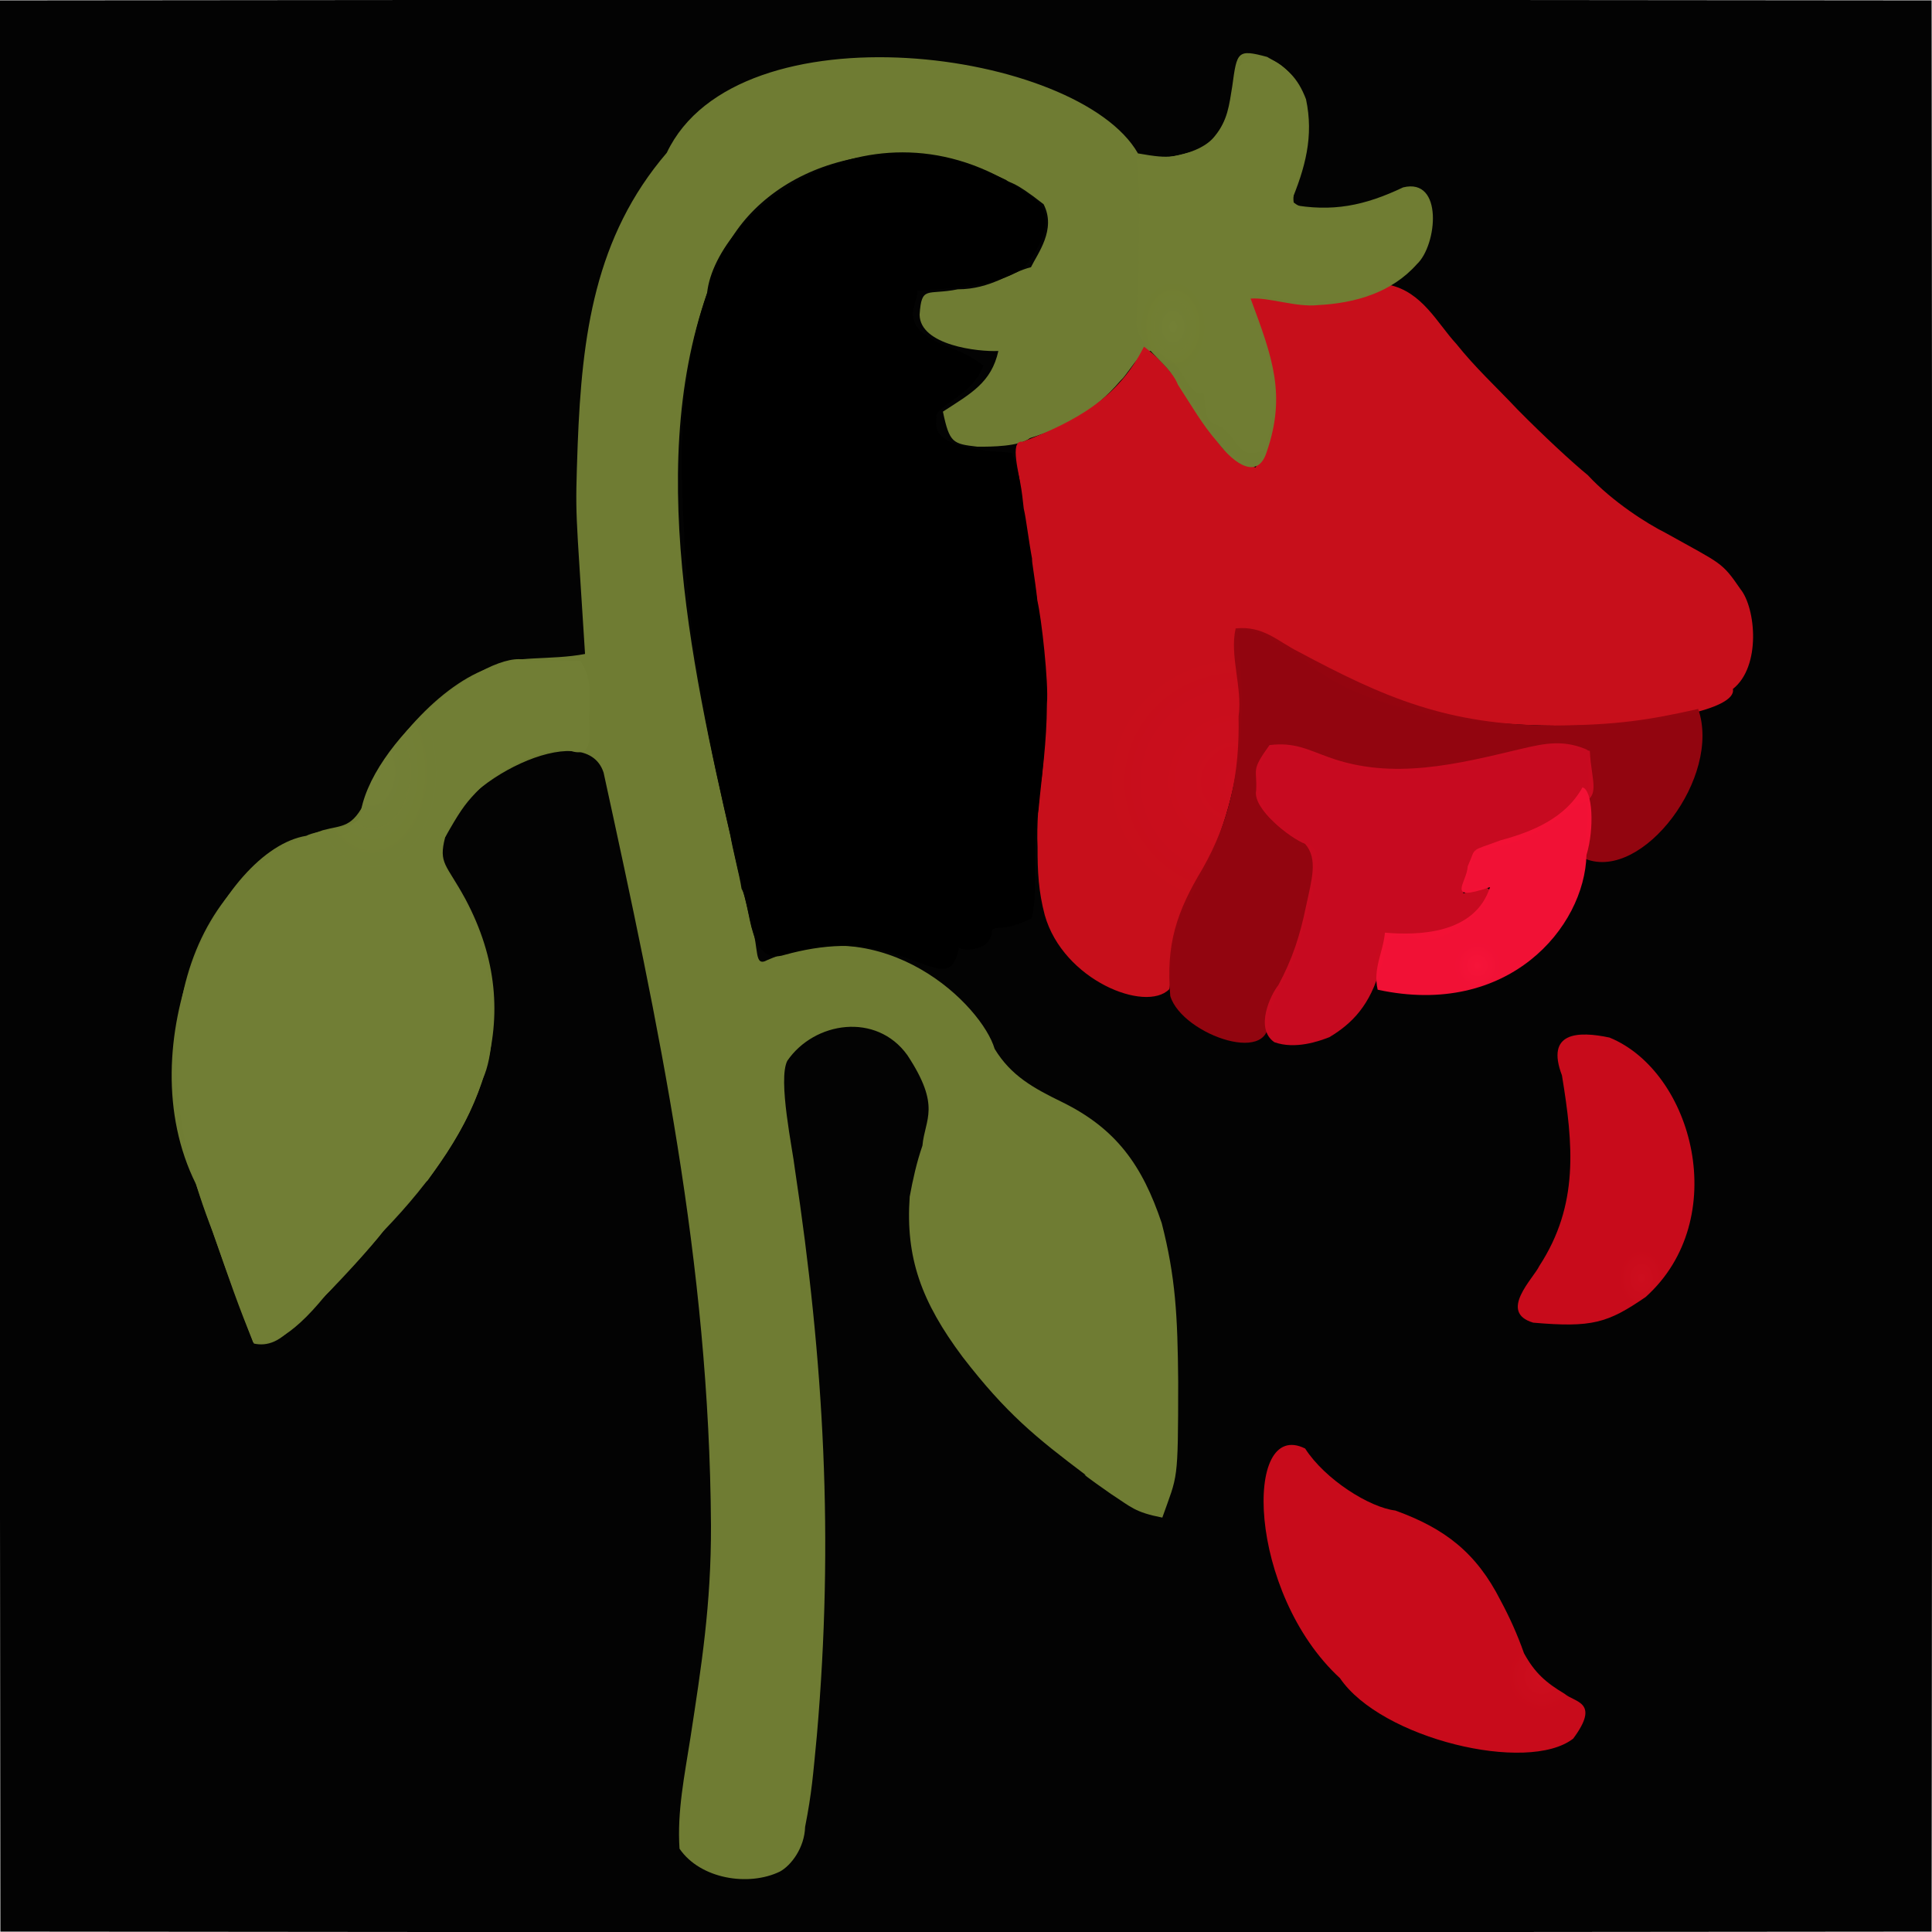 <?xml version="1.0" ?>
<svg xmlns="http://www.w3.org/2000/svg" version="1.1" width="512" height="512">
  <defs>
    <radialGradient id="shape_0_fill" cx="0.498" cy="0.498" r="0.499">
      <stop offset="0.0" stop-color="rgb(0, 0, 0)" stop-opacity="0.99"/>
      <stop offset="1.0" stop-color="rgb(0, 0, 0)" stop-opacity="0.99"/>
    </radialGradient>
    <radialGradient id="shape_1_fill" cx="0.451" cy="0.393" r="0.39">
      <stop offset="0.0" stop-color="rgb(112, 125, 52)" stop-opacity="0.99"/>
      <stop offset="1.0" stop-color="rgb(112, 125, 52)" stop-opacity="0.99"/>
    </radialGradient>
    <radialGradient id="shape_2_fill" cx="0.307" cy="0.684" r="0.187">
      <stop offset="0.0" stop-color="rgb(204, 13, 30)" stop-opacity="1.0"/>
      <stop offset="1.0" stop-color="rgb(201, 15, 27)" stop-opacity="0.99"/>
    </radialGradient>
    <radialGradient id="shape_3_fill" cx="0.293" cy="0.445" r="0.145">
      <stop offset="0.0" stop-color="rgb(0, 0, 0)" stop-opacity="1.0"/>
      <stop offset="1.0" stop-color="rgb(0, 0, 0)" stop-opacity="1.0"/>
    </radialGradient>
    <radialGradient id="shape_4_fill" cx="0.52" cy="0.18" r="0.137">
      <stop offset="0.0" stop-color="rgb(116, 129, 56)" stop-opacity="1.0"/>
      <stop offset="1.0" stop-color="rgb(113, 126, 53)" stop-opacity="0.99"/>
    </radialGradient>
    <radialGradient id="shape_5_fill" cx="0.42" cy="0.707" r="0.121">
      <stop offset="0.0" stop-color="rgb(150, 3, 13)" stop-opacity="1.0"/>
      <stop offset="1.0" stop-color="rgb(147, 5, 15)" stop-opacity="0.99"/>
    </radialGradient>
    <radialGradient id="shape_6_fill" cx="0.129" cy="0.646" r="0.103">
      <stop offset="0.0" stop-color="rgb(115, 128, 53)" stop-opacity="1.0"/>
      <stop offset="1.0" stop-color="rgb(112, 125, 50)" stop-opacity="0.99"/>
    </radialGradient>
    <radialGradient id="shape_7_fill" cx="0.836" cy="0.727" r="0.1">
      <stop offset="0.0" stop-color="rgb(205, 14, 30)" stop-opacity="1.0"/>
      <stop offset="1.0" stop-color="rgb(202, 11, 27)" stop-opacity="0.99"/>
    </radialGradient>
    <radialGradient id="shape_8_fill" cx="0.443" cy="0.719" r="0.1">
      <stop offset="0.0" stop-color="rgb(204, 13, 30)" stop-opacity="1.0"/>
      <stop offset="1.0" stop-color="rgb(201, 10, 32)" stop-opacity="0.99"/>
    </radialGradient>
    <radialGradient id="shape_9_fill" cx="0.613" cy="0.834" r="0.1">
      <stop offset="0.0" stop-color="rgb(205, 14, 30)" stop-opacity="1.0"/>
      <stop offset="1.0" stop-color="rgb(202, 11, 27)" stop-opacity="0.99"/>
    </radialGradient>
    <radialGradient id="shape_10_fill" cx="0.471" cy="0.773" r="0.1">
      <stop offset="0.0" stop-color="rgb(246, 20, 57)" stop-opacity="1.0"/>
      <stop offset="1.0" stop-color="rgb(243, 17, 54)" stop-opacity="0.99"/>
    </radialGradient>
  </defs>
  <g>
    <path d="M 1.6543612251060553e-17 0.1 C 168.96 -0.1 337.92 -0.1 511.9 0.1 C 512.1 168.96 512.1 337.92 511.9 511.9 C 343.04 512.1 174.08 512.1 0.1 511.9 C -0.1 343.04 -0.1 174.08 1.6543612251060553e-17 0.1" stroke-width="0.0" fill="url(#shape_0_fill)"/>
    <path d="M 301.573 40.654 C 311.076 42.342 310.581 41.425 318.998 39.439 C 325.637 33.409 325.896 28.249 329.167 15.877 C 337.293 11.775 348.055 21.928 346.253 35.258 C 347.816 39.73 341.991 49.267 342.857 53.676 C 349.707 59.303 370.371 52.365 372.009 50.016 C 381.113 47.871 378.841 59.64 378.851 62.841 C 377.607 68.036 372.038 74.597 364.211 77.269 C 358.627 81.625 337.169 79.781 334.388 78.048 C 329.368 77.74 334.471 88.161 335.297 91.051 C 338.371 99.593 338.308 110.539 335.102 119.11 C 327.75 122.776 327.894 114.983 322.835 112.713 C 318.647 111.974 319.589 106.533 318.941 104.067 C 315.409 106.135 312.687 95.124 309.187 95.272 C 303.417 88.774 300.231 97.853 296.876 100.96 C 290.062 108.879 283.051 112.925 272.946 116.105 C 270.117 118.332 262.812 118.4 259.033 118.379 C 252.519 117.625 251.636 117.43 249.883 109.088 C 257.319 104.268 262.732 101.389 264.577 93.012 C 259.265 93.272 243.861 91.539 243.703 83.422 C 244.228 75.539 245.665 78.322 253.816 76.671 C 262.63 76.66 267.697 72.152 273.217 70.817 C 274.936 67.241 280.021 60.827 276.558 54.116 C 268.286 47.61 267.97 48.802 266.522 47.64 C 232.382 31.707 199.959 46.353 190.953 68.884 C 169.759 115.601 182.863 175.078 194.048 223.532 C 196.23 234.077 197.754 238.656 199.21 245.766 C 201.207 251.169 199.712 256.451 203.36 254.424 C 234.741 240.887 260.263 266.59 263.587 277.954 C 267.911 285.087 273.88 288.363 281.462 292.061 C 295.851 299.128 302.744 308.873 307.872 324.154 C 311.524 338.39 312.087 348.621 312.232 366.276 C 312.203 393.345 312.106 390.611 308.026 402.179 C 300.674 400.739 299.781 399.384 294.408 395.907 C 288.092 391.491 286.637 390.33 287.804 390.953 C 274.457 380.898 266.676 374.596 255.112 359.618 C 244.125 344.925 239.956 333.292 241.08 317.138 C 241.895 312.67 242.922 308.025 244.455 303.614 C 245.095 296.48 249.499 293.347 240.464 279.628 C 232.264 268.203 215.797 270.69 208.644 281.125 C 206.085 286.099 210.113 304.832 210.642 309.733 C 218.392 361.069 221.007 407.925 216.476 459.938 C 215.458 470.465 215.158 474.99 213.362 484.15 C 213.199 489.642 209.721 494.328 206.676 495.989 C 198.422 499.992 185.599 497.993 180.081 489.923 C 179.406 480.07 181.455 470.3 182.971 460.528 C 185.876 441.557 188.483 425.295 188.417 404.206 C 187.967 334.438 174.682 272.311 159.959 204.744 C 155.026 189.588 120.241 207.852 118.214 221.355 C 114.021 227.973 122.607 236.358 123.657 240.556 C 128.129 243.882 133.757 273.591 127.926 285.944 C 124.556 296.131 120.566 302.616 113.293 312.872 C 110.218 314.982 97.629 332.039 90.36 338.576 C 86.87 343.353 81.678 347.464 78.836 350.111 C 74.52 355.767 70.726 356.808 67.294 356.064 C 63.122 346.084 60.821 339.241 56.426 326.539 C 35.772 274.8 49.315 232.543 85.523 220.026 C 90.862 218.582 93.315 219.564 97.031 211.926 C 102.282 196.708 118.691 179.62 131.379 176.535 C 135.831 173.652 146.041 175.041 155.042 173.307 C 152.537 132.905 152.389 138.017 153.093 117.8 C 154.22 88.8 157.607 62.762 176.703 40.49 C 195.478 0.888 285.88 13.059 301.573 40.654" stroke-width="0.0" fill="url(#shape_1_fill)"/>
    <path d="M 368.056 75.471 C 376.953 77.363 380.865 85.647 385.927 91.121 C 391.081 97.565 396.227 102.23 402.241 108.604 C 408.863 115.326 416.904 122.781 420.774 125.907 C 427.351 133.018 436.63 138.847 441.381 141.216 C 456.465 149.637 456.212 148.823 461.276 156.173 C 465.277 161.146 466.778 176.622 459.229 182.589 C 461.577 193.301 372.424 200.413 345.871 174.868 C 342.591 173.215 326.488 161.966 328.116 168.895 C 331.104 197.625 327.536 217.766 312.939 242.339 C 309.337 252.009 310.699 259.363 309.855 262.163 C 303.612 268.453 281.745 259.786 276.873 242.509 C 275.229 236.294 274.942 231.039 274.967 224.405 C 274.691 219.339 275.278 210.33 276.093 205.871 C 278.198 185.995 276.456 167.513 273.099 147.838 C 271.714 141.269 270.875 134.633 270.207 127.861 C 270.511 126.79 267.192 116.343 271.048 117.076 C 285.141 111.596 296.27 105.571 303.164 91.863 C 310.179 97.08 314.351 103.984 319.021 111.221 C 324.434 119.276 322.514 119.224 332.711 123.902 C 340.367 112.467 337.744 100.315 333.977 88.459 C 332.564 85.319 329.128 77.392 332.305 78.234 C 345.481 80.984 354.233 82.197 368.056 75.471" stroke-width="0.0" fill="url(#shape_2_fill)"/>
    <path d="M 273.314 52.133 C 281.391 57.248 274.566 67.183 271.072 71.195 C 263.033 76.258 252.323 76.297 243.027 77.087 C 243.479 79.648 239.741 83.639 244.034 87.81 C 249.368 92.343 253.406 91.493 260.598 96.867 C 257.884 104.92 247.172 107.804 248.215 110.727 C 246.109 119.403 262.804 119.349 268.174 120.025 C 270.408 126.347 270.761 129.861 271.303 134.775 C 272.033 137.926 272.478 142.66 273.711 149.17 C 272.847 145.203 274.284 153.21 274.926 159.289 C 275.978 163.536 277.935 181.002 277.448 186.467 C 277.387 197.012 276.151 204.811 275.22 214.561 C 273.224 224.131 275.4 234.796 273.43 243.324 C 265.056 247.716 262.81 244.304 262.751 247.671 C 261.771 252.418 254.39 251.911 254.12 251.109 C 252.437 260.257 248.044 256.31 237.601 252.989 C 228.102 249.502 217.796 250.328 207.998 253.031 C 198.174 256.207 199.114 239.91 196.52 235.521 C 196.033 232.077 193.943 224.223 193.595 221.466 C 187.967 197.108 183.518 176.47 181.764 149.873 C 180.329 123.621 178.879 102.764 187.394 77.623 C 189.647 56.268 232.175 22.25 273.314 52.133" stroke-width="0.0" fill="url(#shape_3_fill)"/>
    <path d="M 139.687 175.041 C 143.795 175.066 147.345 174.885 153.826 175.184 C 157.483 180.849 155.711 184.946 156.308 188.195 C 155.195 190.924 158.805 201.298 151.392 199.048 C 143.559 197.397 131.247 204.459 126.06 210.104 C 123.068 213.234 121.564 215.498 117.969 221.888 C 116.15 228.944 118.273 228.921 123.343 238.274 C 140.19 269.852 127.687 299.314 101.584 326.276 C 98.493 330.327 90.209 339.399 86.364 343.143 C 76.377 355.489 70.494 356.757 67.095 355.746 C 62.329 343.194 58.931 334.005 51.941 313.82 C 33.375 276.607 58.575 225.206 81.16 221.498 C 84.372 219.807 94.335 219.59 95.395 216.603 C 97.617 196.563 129.782 171.38 139.687 175.041" stroke-width="0.0" fill="url(#shape_4_fill)"/>
    <path d="M 327.464 166.537 C 334.812 165.759 338.667 170.01 344.108 172.711 C 366.665 184.765 383.602 192.279 412.107 192.263 C 428.32 192.158 437.173 190.796 450.031 187.88 C 456.318 205.84 435.362 233.568 420.214 227.636 C 419.805 232.368 420.31 220.065 420.64 217.453 C 420.88 214.698 420.994 199.12 421.079 198.875 C 413.165 197.073 407.058 198.506 399.349 200.006 C 380.86 204.651 364.585 207.192 346.609 199.127 C 335.479 195.856 336.056 198.694 334.081 202.803 C 332.561 210.002 335.348 215.723 337.731 217.866 C 339.24 218.882 343.751 222.648 347.366 224.013 C 351.109 226.677 347.658 233.747 347.974 236.148 C 346.856 239.545 346.242 243.596 345.197 246.899 C 343.31 255.544 341.518 256.501 335.903 268.911 C 338.826 283.14 313.298 274.396 310.134 263.957 C 308.942 250.206 311.79 241.657 318.714 230.173 C 325.855 217.562 328.572 204.883 328.229 189.884 C 329.327 182.35 325.793 173.756 327.464 166.537" stroke-width="0.0" fill="url(#shape_5_fill)"/>
    <path d="M 335.821 15.087 C 341.217 18.12 343.903 20.564 346.106 26.293 C 348.193 36.074 345.971 44.464 341.878 54.145 C 353.128 56.297 361.69 54.484 371.838 49.661 C 382.578 47.012 380.886 65.005 375.482 70.018 C 368.832 77.511 359.238 80.335 349.373 80.848 C 343.493 81.502 336.571 78.788 331.418 79.125 C 337.313 94.924 340.859 104.698 335.691 119.759 C 333.429 127.002 327.431 123.493 322.559 117.044 C 318.474 112.312 316.03 107.894 312.165 101.959 C 309.563 95.412 300.265 91.917 301.23 83.868 C 301.57 79.889 301.366 77.222 301.806 71.773 C 301.734 64.065 301.996 61.803 301.809 59.682 C 302.471 53.4 301.509 47.89 301.303 42.078 C 307.807 42.314 317.938 41.186 321.93 36.079 C 325.354 31.934 325.749 27.815 326.559 22.876 C 327.807 13.637 327.905 12.962 335.821 15.087" stroke-width="0.0" fill="url(#shape_6_fill)"/>
    <path d="M 345.873 383.87 C 351.165 392.099 362.965 399.502 369.765 400.3 C 382.952 405.061 391.262 411.527 397.659 424.125 C 400.074 428.604 402.138 433.201 403.871 438.12 C 406.752 443.39 409.748 445.955 414.68 448.903 C 417.284 451.179 424.194 450.959 416.905 460.76 C 404.851 470.102 366.003 460.787 355.111 444.739 C 330.515 422.081 329.441 375.721 345.873 383.87" stroke-width="0.0" fill="url(#shape_7_fill)"/>
    <path d="M 336.433 197.454 C 343.152 196.643 346.616 198.71 352.171 200.685 C 369.058 206.829 386.226 202.495 403 198.486 C 409.459 196.966 414.685 195.835 421.319 199.024 C 421.684 207.251 424.71 211.686 417.912 213.128 C 409.618 220.329 400.648 224.457 391.073 225.33 C 390.425 227.153 388.719 232.088 387.765 236.798 C 406.455 228.625 382.921 254.747 374.219 247.995 C 365.348 246.37 367.93 251.97 365.84 256.418 C 363.166 266.441 358.211 271.324 352.326 274.845 C 349.544 275.951 343.231 278.166 337.708 276.19 C 332.51 272.58 336.628 263.76 338.782 261.058 C 342.488 254.164 344.515 247.981 346.129 240.082 C 347.621 233.101 349.347 227.571 345.852 223.628 C 341.805 222.066 331.923 214.322 332.888 209.52 C 333.238 203.603 331.313 204.539 336.433 197.454" stroke-width="0.0" fill="url(#shape_8_fill)"/>
    <path d="M 426.546 274.968 C 448.729 284.061 459.048 323.109 436.111 343.723 C 426.011 350.653 421.902 351.865 406.326 350.521 C 396.944 347.753 406.405 338.759 407.94 335.485 C 418.466 319.337 416.953 303.387 413.934 284.991 C 409.549 273.446 418.208 273.195 426.546 274.968" stroke-width="0.0" fill="url(#shape_9_fill)"/>
    <path d="M 419.369 208.672 C 422.042 209.264 422.597 219.523 420.428 226.61 C 419.949 245.723 399.728 269.806 365.098 262.283 C 363.799 256.69 366.493 252.581 367.026 247.167 C 375.838 247.924 390.862 247.598 394.878 235.091 C 382.849 239.217 388.751 233.958 388.957 229.601 C 391.38 224.208 389.134 225.88 397.685 222.683 C 406.289 220.371 414.894 216.739 419.369 208.672" stroke-width="0.0" fill="url(#shape_10_fill)"/>
  </g>
</svg>
